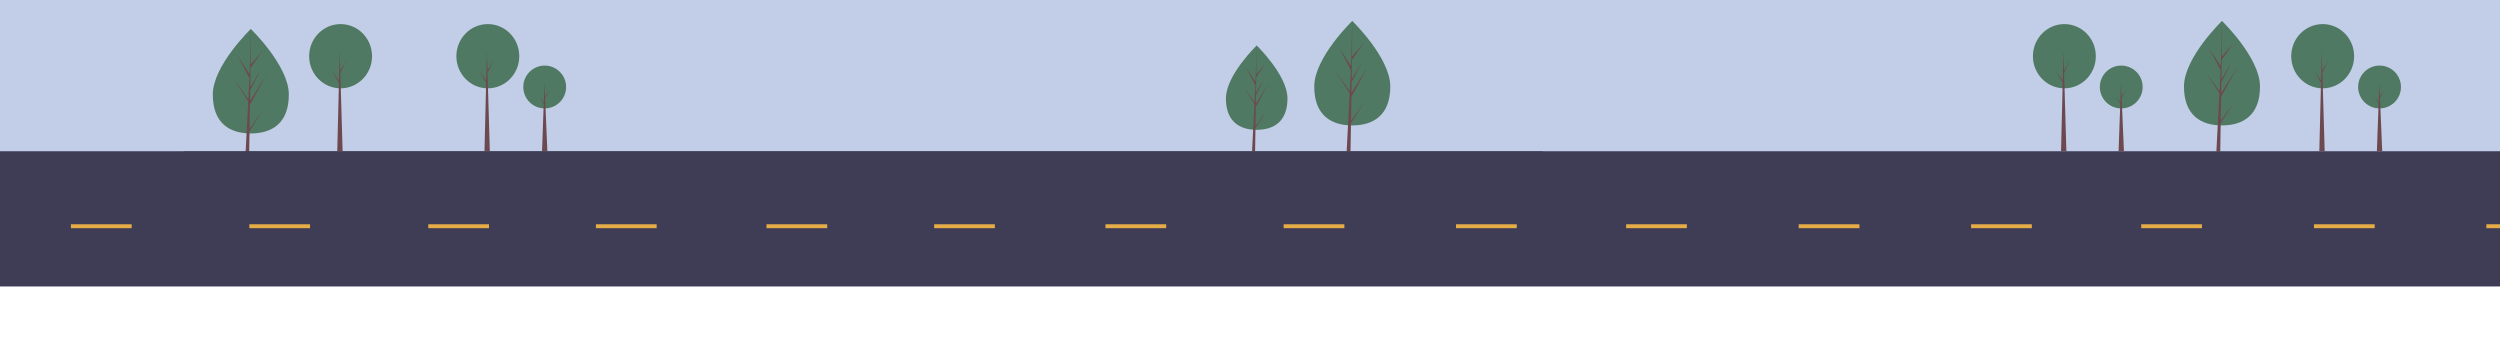 <svg width="1868" height="263" viewBox="0 0 1868 263" fill="none" xmlns="http://www.w3.org/2000/svg">
<rect width="1868" height="214" fill="#C2CEE7"/>
<g clip-path="url(#clip0_834_2478)">
<path d="M407 81C415.836 81 423 73.836 423 65C423 56.164 415.836 49 407 49C398.164 49 391 56.164 391 65C391 73.836 398.164 81 407 81Z" fill="#4F7962"/>
<path d="M409 113H405L406.825 62L409 113Z" fill="#6D494F"/>
<path d="M407.441 71.81L411 67L407.391 73L407 72.334L407.441 71.81Z" fill="#6D494F"/>
<path d="M406.559 76.809L403 72L406.609 78L407 77.334L406.559 76.809Z" fill="#6D494F"/>
<path d="M364.5 66C377.477 66 388 55.256 388 41.999C388 28.744 377.477 18 364.5 18C351.52 18 341 28.744 341 41.999C341 55.256 351.52 66 364.5 66Z" fill="#4F7962"/>
<path d="M366 113H362L363.823 38L366 113Z" fill="#6D494F"/>
<path d="M364.548 52.214L369 45L364.489 54L364 53L364.548 52.214Z" fill="#6D494F"/>
<path d="M363.341 60.214L358 53L363.416 62L364 61.001L363.341 60.214Z" fill="#6D494F"/>
<path d="M254.5 66C267.477 66 278 55.256 278 41.999C278 28.744 267.477 18 254.5 18C241.52 18 231 28.744 231 41.999C231 55.256 241.52 66 254.5 66Z" fill="#4F7962"/>
<path d="M256 113H252L253.823 38L256 113Z" fill="#6D494F"/>
<path d="M254.548 52.214L259 45L254.489 54L254 53L254.548 52.214Z" fill="#6D494F"/>
<path d="M253.341 60.214L248 53L253.416 62L254 61.001L253.341 60.214Z" fill="#6D494F"/>
<path d="M1778 81C1786.84 81 1794 73.836 1794 65C1794 56.164 1786.84 49 1778 49C1769.16 49 1762 56.164 1762 65C1762 73.836 1769.16 81 1778 81Z" fill="#4F7962"/>
<path d="M1780 113H1776L1777.83 62L1780 113Z" fill="#6D494F"/>
<path d="M1778.44 71.81L1782 67L1778.39 73L1778 72.334L1778.44 71.81Z" fill="#6D494F"/>
<path d="M1777.56 76.809L1774 72L1777.61 78L1778 77.334L1777.56 76.809Z" fill="#6D494F"/>
<path d="M1734.34 54.214L1729 47L1734.41 56L1735 55.001L1734.34 54.214Z" fill="#6D494F"/>
<path d="M1735.5 66C1748.48 66 1759 55.256 1759 41.999C1759 28.744 1748.48 18 1735.5 18C1722.52 18 1712 28.744 1712 41.999C1712 55.256 1722.52 66 1735.5 66Z" fill="#4F7962"/>
<path d="M1737 113H1733L1734.82 38L1737 113Z" fill="#6D494F"/>
<path d="M1735.55 52.214L1740 45L1735.49 54L1735 53L1735.55 52.214Z" fill="#6D494F"/>
<path d="M1734.34 60.214L1729 53L1734.42 62L1735 61.001L1734.34 60.214Z" fill="#6D494F"/>
<path d="M1585 81C1593.84 81 1601 73.836 1601 65C1601 56.164 1593.84 49 1585 49C1576.16 49 1569 56.164 1569 65C1569 73.836 1576.16 81 1585 81Z" fill="#4F7962"/>
<path d="M1587 113H1583L1584.83 62L1587 113Z" fill="#6D494F"/>
<path d="M1585.44 71.81L1589 67L1585.39 73L1585 72.334L1585.44 71.81Z" fill="#6D494F"/>
<path d="M1584.56 76.809L1581 72L1584.61 78L1585 77.334L1584.56 76.809Z" fill="#6D494F"/>
<path d="M1541.34 54.214L1536 47L1541.41 56L1542 55.001L1541.34 54.214Z" fill="#6D494F"/>
<path d="M1542.5 66C1555.48 66 1566 55.256 1566 41.999C1566 28.744 1555.48 18 1542.5 18C1529.52 18 1519 28.744 1519 41.999C1519 55.256 1529.52 66 1542.5 66Z" fill="#4F7962"/>
<path d="M1544 113H1540L1541.82 38L1544 113Z" fill="#6D494F"/>
<path d="M1542.55 52.214L1547 45L1542.49 54L1542 53L1542.55 52.214Z" fill="#6D494F"/>
<path d="M1541.34 60.214L1536 53L1541.42 62L1542 61.001L1541.34 60.214Z" fill="#6D494F"/>
<path d="M1688.68 64.627C1688.68 86.184 1675.96 93.71 1660.27 93.71C1644.58 93.71 1631.86 86.184 1631.86 64.627C1631.86 43.069 1660.27 15.646 1660.27 15.646C1660.27 15.646 1688.68 43.069 1688.68 64.627Z" fill="#4F7962"/>
<path d="M1659.33 90.302L1659.62 72.288L1671.81 50.001L1659.67 69.462L1659.8 61.361L1668.2 45.237L1659.84 59.217L1660.07 44.65L1669.07 31.813L1660.11 42.359L1660.26 15.646L1659.33 51.009L1659.4 49.55L1650.26 35.559L1659.26 52.35L1658.41 68.621L1658.38 68.189L1647.84 53.465L1658.35 69.715L1658.24 71.75L1658.22 71.78L1658.23 71.947L1656.07 113.226H1658.96L1659.3 91.905L1669.79 75.695L1659.33 90.302Z" fill="#6D494F"/>
<path d="M1038.82 64.627C1038.82 86.184 1026.1 93.71 1010.41 93.71C994.72 93.71 982 86.184 982 64.627C982 43.069 1010.41 15.646 1010.41 15.646C1010.41 15.646 1038.82 43.069 1038.82 64.627Z" fill="#4F7962"/>
<path d="M1009.47 90.302L1009.76 72.288L1021.95 50.001L1009.81 69.462L1009.94 61.361L1018.34 45.237L1009.98 59.217L1010.21 44.65L1019.21 31.813L1010.25 42.359L1010.4 15.646L1009.47 51.009L1009.55 49.55L1000.4 35.559L1009.4 52.35L1008.55 68.621L1008.52 68.189L997.98 53.465L1008.49 69.715L1008.38 71.75L1008.36 71.78L1008.37 71.947L1006.21 113.226H1009.1L1009.45 91.905L1019.93 75.695L1009.47 90.302Z" fill="#6D494F"/>
<path d="M962 73.529C962 90.926 951.703 97 939 97C926.297 97 916 90.926 916 73.529C916 56.132 939 34 939 34C939 34 962 56.132 962 73.529Z" fill="#4F7962"/>
<path d="M938.109 94.441L938.34 79.857L948 61.814L938.377 77.569L938.481 71.011L945.138 57.957L938.509 69.275L938.697 57.481L945.825 47.089L938.726 55.627L938.843 34L938.106 62.63L938.167 61.449L930.919 50.121L938.051 63.716L937.376 76.888L937.355 76.539L929 64.618L937.33 77.774L937.246 79.421L937.231 79.446L937.237 79.581L935.524 113H937.813L938.088 95.738L946.398 82.616L938.109 94.441Z" fill="#6D494F"/>
<path d="M215.82 70.627C215.82 92.184 203.1 99.71 187.41 99.71C171.72 99.71 159 92.184 159 70.627C159 49.069 187.41 21.645 187.41 21.645C187.41 21.645 215.82 49.069 215.82 70.627Z" fill="#4F7962"/>
<path d="M186.472 96.302L186.765 78.288L198.951 56.001L186.811 75.462L186.942 67.361L195.341 51.237L186.977 65.217L187.214 50.65L196.208 37.813L187.251 48.359L187.399 21.645L186.469 57.009L186.546 55.55L177.402 41.559L186.399 58.35L185.547 74.621L185.522 74.189L174.98 59.465L185.49 75.715L185.383 77.75L185.364 77.78L185.373 77.947L183.211 119.226H186.099L186.446 97.905L196.93 81.695L186.472 96.302Z" fill="#6D494F"/>
</g>
<path d="M1152.76 113.173H137.208V186.731H1152.76V113.173Z" fill="#3F3D56"/>
<path d="M2313 113H0V214H2313V113Z" fill="#3F3D56"/>
<path d="M231.68 167.574H186.306V170.497H231.68V167.574Z" fill="#E6AD47"/>
<path d="M98.374 167.574H53V170.497H98.374V167.574Z" fill="#E6AD47"/>
<path d="M618.093 167.574H572.72V170.497H618.093V167.574Z" fill="#E6AD47"/>
<path d="M743.373 167.574H698V170.497H743.373V167.574Z" fill="#E6AD47"/>
<path d="M365.373 167.574H320V170.497H365.373V167.574Z" fill="#E6AD47"/>
<path d="M490.653 167.574H445.28V170.497H490.653V167.574Z" fill="#E6AD47"/>
<path d="M871.373 167.574H826V170.497H871.373V167.574Z" fill="#E6AD47"/>
<path d="M1004.51 167.574H959.133V170.497H1004.51V167.574Z" fill="#E6AD47"/>
<path d="M1133.31 167.574H1087.94V170.497H1133.31V167.574Z" fill="#E6AD47"/>
<path d="M1260.43 167.574H1215.05V170.497H1260.43V167.574Z" fill="#E6AD47"/>
<path d="M1389.37 167.574H1344V170.497H1389.37V167.574Z" fill="#E6AD47"/>
<path d="M1518.18 167.574H1472.8V170.497H1518.18V167.574Z" fill="#E6AD47"/>
<path d="M1645.3 167.574H1599.92V170.497H1645.3V167.574Z" fill="#E6AD47"/>
<path d="M1774.37 167.574H1729V170.497H1774.37V167.574Z" fill="#E6AD47"/>
<path d="M1903.18 167.574H1857.8V170.497H1903.18V167.574Z" fill="#E6AD47"/>
<defs>
<clipPath id="clip0_834_2478">
<rect width="2313" height="263" fill="white"/>
</clipPath>
</defs>
</svg>
